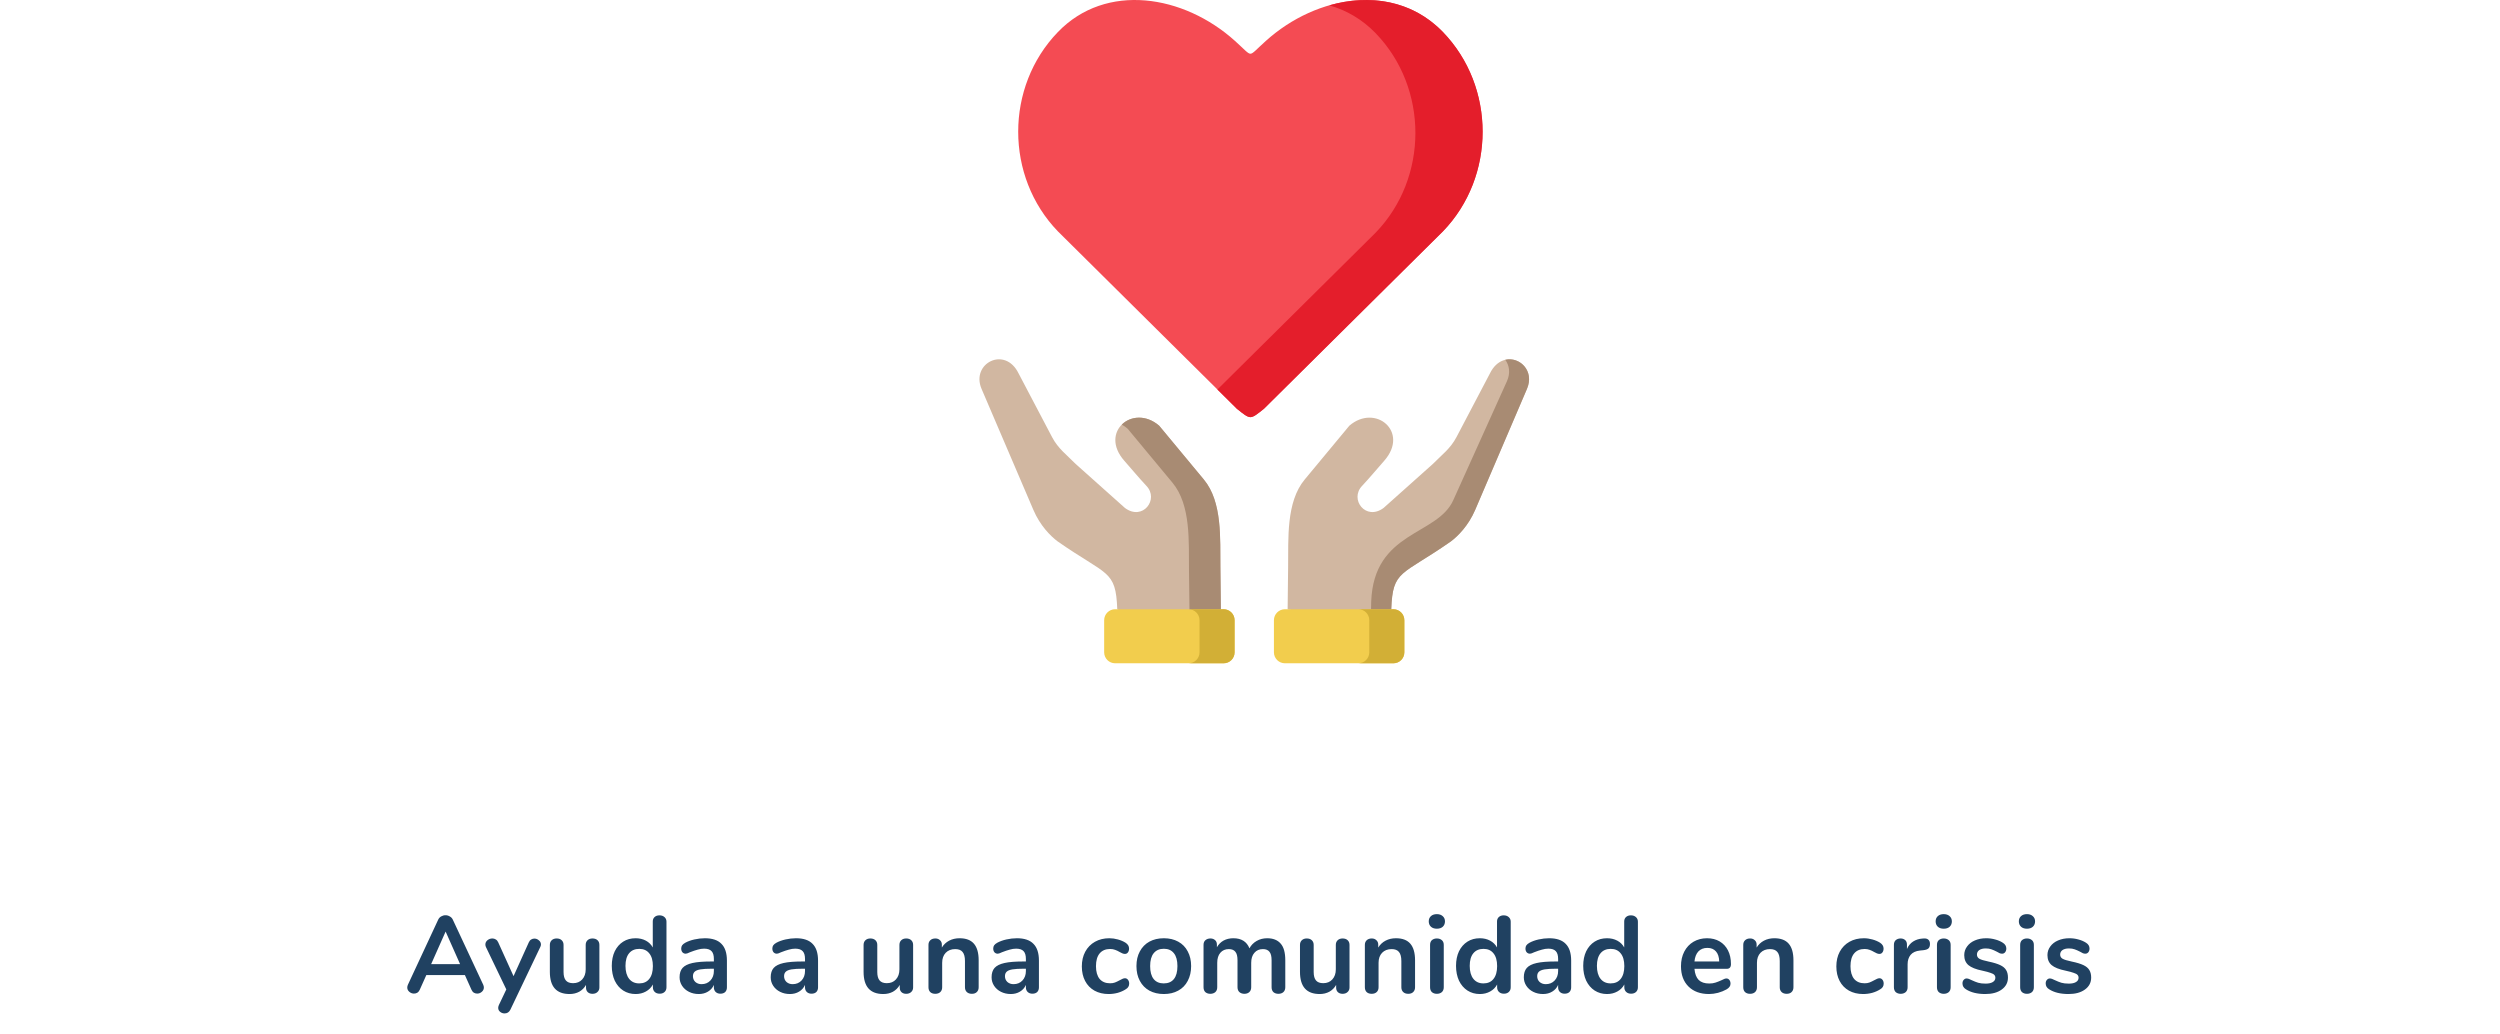 <svg width="365" height="151" viewBox="0 0 365 151" fill="none" xmlns="http://www.w3.org/2000/svg">
<path d="M70.548 143.768C70.612 143.907 70.644 144.045 70.644 144.184C70.644 144.429 70.543 144.637 70.34 144.808C70.148 144.979 69.924 145.064 69.668 145.064C69.497 145.064 69.337 145.021 69.188 144.936C69.038 144.84 68.921 144.696 68.836 144.504L67.876 142.36H62.244L61.284 144.504C61.199 144.696 61.081 144.84 60.932 144.936C60.782 145.021 60.617 145.064 60.436 145.064C60.191 145.064 59.967 144.979 59.764 144.808C59.561 144.637 59.46 144.429 59.46 144.184C59.46 144.045 59.492 143.907 59.556 143.768L63.972 134.28C64.068 134.067 64.212 133.907 64.404 133.8C64.606 133.683 64.82 133.624 65.044 133.624C65.268 133.624 65.476 133.683 65.668 133.8C65.871 133.907 66.02 134.067 66.116 134.28L70.548 143.768ZM62.948 140.76H67.172L65.06 136.008L62.948 140.76ZM77.201 137.592C77.287 137.4 77.399 137.261 77.537 137.176C77.687 137.08 77.847 137.032 78.017 137.032C78.263 137.032 78.481 137.117 78.673 137.288C78.876 137.448 78.977 137.651 78.977 137.896C78.977 138.013 78.945 138.136 78.881 138.264L74.513 147.416C74.332 147.779 74.049 147.96 73.665 147.96C73.42 147.96 73.201 147.88 73.009 147.72C72.828 147.571 72.737 147.379 72.737 147.144C72.737 147.027 72.769 146.893 72.833 146.744L73.921 144.456L70.945 138.264C70.892 138.157 70.865 138.035 70.865 137.896C70.865 137.651 70.967 137.443 71.169 137.272C71.383 137.101 71.623 137.016 71.889 137.016C72.071 137.016 72.236 137.064 72.385 137.16C72.535 137.245 72.652 137.384 72.737 137.576L74.977 142.52L77.201 137.592ZM86.503 137.016C86.812 137.016 87.058 137.101 87.239 137.272C87.421 137.443 87.511 137.672 87.511 137.96V144.168C87.511 144.445 87.415 144.669 87.223 144.84C87.042 145.011 86.802 145.096 86.503 145.096C86.215 145.096 85.986 145.016 85.815 144.856C85.644 144.696 85.559 144.477 85.559 144.2V143.8C85.314 144.227 84.983 144.557 84.567 144.792C84.151 145.016 83.682 145.128 83.159 145.128C81.239 145.128 80.279 144.051 80.279 141.896V137.96C80.279 137.672 80.37 137.443 80.551 137.272C80.733 137.101 80.972 137.016 81.271 137.016C81.581 137.016 81.826 137.101 82.007 137.272C82.189 137.443 82.279 137.672 82.279 137.96V141.912C82.279 142.467 82.391 142.877 82.615 143.144C82.839 143.411 83.191 143.544 83.671 143.544C84.226 143.544 84.668 143.363 84.999 143C85.341 142.627 85.511 142.136 85.511 141.528V137.96C85.511 137.672 85.602 137.443 85.783 137.272C85.965 137.101 86.204 137.016 86.503 137.016ZM96.281 133.64C96.579 133.64 96.825 133.725 97.017 133.896C97.209 134.067 97.305 134.291 97.305 134.568V144.136C97.305 144.424 97.214 144.653 97.033 144.824C96.852 144.995 96.612 145.08 96.313 145.08C96.014 145.08 95.774 144.995 95.593 144.824C95.412 144.653 95.321 144.424 95.321 144.136V143.736C95.086 144.173 94.745 144.515 94.297 144.76C93.859 145.005 93.358 145.128 92.793 145.128C92.121 145.128 91.518 144.957 90.985 144.616C90.462 144.275 90.052 143.795 89.753 143.176C89.465 142.547 89.321 141.827 89.321 141.016C89.321 140.205 89.465 139.496 89.753 138.888C90.052 138.28 90.462 137.811 90.985 137.48C91.507 137.149 92.11 136.984 92.793 136.984C93.358 136.984 93.859 137.101 94.297 137.336C94.734 137.571 95.07 137.901 95.305 138.328V134.536C95.305 134.269 95.39 134.056 95.561 133.896C95.742 133.725 95.982 133.64 96.281 133.64ZM93.321 143.576C93.961 143.576 94.451 143.357 94.793 142.92C95.145 142.483 95.321 141.859 95.321 141.048C95.321 140.237 95.145 139.619 94.793 139.192C94.451 138.755 93.966 138.536 93.337 138.536C92.697 138.536 92.201 138.749 91.849 139.176C91.497 139.603 91.321 140.216 91.321 141.016C91.321 141.827 91.497 142.456 91.849 142.904C92.201 143.352 92.692 143.576 93.321 143.576ZM102.914 136.984C104.002 136.984 104.808 137.256 105.33 137.8C105.864 138.333 106.13 139.149 106.13 140.248V144.152C106.13 144.44 106.045 144.669 105.874 144.84C105.704 145 105.469 145.08 105.17 145.08C104.893 145.08 104.664 144.995 104.482 144.824C104.312 144.653 104.226 144.429 104.226 144.152V143.8C104.045 144.216 103.757 144.541 103.362 144.776C102.978 145.011 102.53 145.128 102.018 145.128C101.496 145.128 101.021 145.021 100.594 144.808C100.168 144.595 99.832 144.301 99.586 143.928C99.341 143.555 99.218 143.139 99.218 142.68C99.218 142.104 99.362 141.651 99.65 141.32C99.949 140.989 100.429 140.749 101.09 140.6C101.752 140.451 102.664 140.376 103.826 140.376H104.226V140.008C104.226 139.485 104.114 139.107 103.89 138.872C103.666 138.627 103.304 138.504 102.802 138.504C102.493 138.504 102.178 138.552 101.858 138.648C101.538 138.733 101.16 138.861 100.722 139.032C100.445 139.171 100.242 139.24 100.114 139.24C99.922 139.24 99.762 139.171 99.634 139.032C99.517 138.893 99.458 138.712 99.458 138.488C99.458 138.307 99.501 138.152 99.586 138.024C99.682 137.885 99.837 137.757 100.05 137.64C100.424 137.437 100.866 137.277 101.378 137.16C101.901 137.043 102.413 136.984 102.914 136.984ZM102.418 143.688C102.952 143.688 103.384 143.512 103.714 143.16C104.056 142.797 104.226 142.333 104.226 141.768V141.432H103.938C103.224 141.432 102.669 141.464 102.274 141.528C101.88 141.592 101.597 141.704 101.426 141.864C101.256 142.024 101.17 142.243 101.17 142.52C101.17 142.861 101.288 143.144 101.522 143.368C101.768 143.581 102.066 143.688 102.418 143.688ZM116.219 136.984C117.307 136.984 118.112 137.256 118.635 137.8C119.168 138.333 119.435 139.149 119.435 140.248V144.152C119.435 144.44 119.349 144.669 119.179 144.84C119.008 145 118.773 145.08 118.475 145.08C118.197 145.08 117.968 144.995 117.787 144.824C117.616 144.653 117.531 144.429 117.531 144.152V143.8C117.349 144.216 117.061 144.541 116.667 144.776C116.283 145.011 115.835 145.128 115.323 145.128C114.8 145.128 114.325 145.021 113.899 144.808C113.472 144.595 113.136 144.301 112.891 143.928C112.645 143.555 112.523 143.139 112.523 142.68C112.523 142.104 112.667 141.651 112.955 141.32C113.253 140.989 113.733 140.749 114.395 140.6C115.056 140.451 115.968 140.376 117.131 140.376H117.531V140.008C117.531 139.485 117.419 139.107 117.195 138.872C116.971 138.627 116.608 138.504 116.107 138.504C115.797 138.504 115.483 138.552 115.163 138.648C114.843 138.733 114.464 138.861 114.027 139.032C113.749 139.171 113.547 139.24 113.419 139.24C113.227 139.24 113.067 139.171 112.939 139.032C112.821 138.893 112.763 138.712 112.763 138.488C112.763 138.307 112.805 138.152 112.891 138.024C112.987 137.885 113.141 137.757 113.355 137.64C113.728 137.437 114.171 137.277 114.683 137.16C115.205 137.043 115.717 136.984 116.219 136.984ZM115.723 143.688C116.256 143.688 116.688 143.512 117.019 143.16C117.36 142.797 117.531 142.333 117.531 141.768V141.432H117.243C116.528 141.432 115.973 141.464 115.579 141.528C115.184 141.592 114.901 141.704 114.731 141.864C114.56 142.024 114.475 142.243 114.475 142.52C114.475 142.861 114.592 143.144 114.827 143.368C115.072 143.581 115.371 143.688 115.723 143.688ZM132.307 137.016C132.616 137.016 132.862 137.101 133.043 137.272C133.224 137.443 133.315 137.672 133.315 137.96V144.168C133.315 144.445 133.219 144.669 133.027 144.84C132.846 145.011 132.606 145.096 132.307 145.096C132.019 145.096 131.79 145.016 131.619 144.856C131.448 144.696 131.363 144.477 131.363 144.2V143.8C131.118 144.227 130.787 144.557 130.371 144.792C129.955 145.016 129.486 145.128 128.963 145.128C127.043 145.128 126.083 144.051 126.083 141.896V137.96C126.083 137.672 126.174 137.443 126.355 137.272C126.536 137.101 126.776 137.016 127.075 137.016C127.384 137.016 127.63 137.101 127.811 137.272C127.992 137.443 128.083 137.672 128.083 137.96V141.912C128.083 142.467 128.195 142.877 128.419 143.144C128.643 143.411 128.995 143.544 129.475 143.544C130.03 143.544 130.472 143.363 130.803 143C131.144 142.627 131.315 142.136 131.315 141.528V137.96C131.315 137.672 131.406 137.443 131.587 137.272C131.768 137.101 132.008 137.016 132.307 137.016ZM140.101 136.984C141.039 136.984 141.738 137.251 142.197 137.784C142.655 138.317 142.885 139.123 142.885 140.2V144.136C142.885 144.435 142.794 144.669 142.613 144.84C142.442 145.011 142.202 145.096 141.893 145.096C141.583 145.096 141.338 145.011 141.157 144.84C140.975 144.669 140.885 144.435 140.885 144.136V140.312C140.885 139.704 140.767 139.261 140.533 138.984C140.309 138.707 139.951 138.568 139.461 138.568C138.885 138.568 138.421 138.749 138.069 139.112C137.727 139.475 137.557 139.96 137.557 140.568V144.136C137.557 144.435 137.466 144.669 137.285 144.84C137.103 145.011 136.858 145.096 136.549 145.096C136.239 145.096 135.994 145.011 135.813 144.84C135.642 144.669 135.557 144.435 135.557 144.136V137.944C135.557 137.667 135.647 137.443 135.829 137.272C136.01 137.101 136.255 137.016 136.565 137.016C136.842 137.016 137.066 137.101 137.237 137.272C137.418 137.432 137.509 137.645 137.509 137.912V138.344C137.775 137.907 138.133 137.571 138.581 137.336C139.029 137.101 139.535 136.984 140.101 136.984ZM148.468 136.984C149.556 136.984 150.361 137.256 150.884 137.8C151.417 138.333 151.684 139.149 151.684 140.248V144.152C151.684 144.44 151.599 144.669 151.428 144.84C151.257 145 151.023 145.08 150.724 145.08C150.447 145.08 150.217 144.995 150.036 144.824C149.865 144.653 149.78 144.429 149.78 144.152V143.8C149.599 144.216 149.311 144.541 148.916 144.776C148.532 145.011 148.084 145.128 147.572 145.128C147.049 145.128 146.575 145.021 146.148 144.808C145.721 144.595 145.385 144.301 145.14 143.928C144.895 143.555 144.772 143.139 144.772 142.68C144.772 142.104 144.916 141.651 145.204 141.32C145.503 140.989 145.983 140.749 146.644 140.6C147.305 140.451 148.217 140.376 149.38 140.376H149.78V140.008C149.78 139.485 149.668 139.107 149.444 138.872C149.22 138.627 148.857 138.504 148.356 138.504C148.047 138.504 147.732 138.552 147.412 138.648C147.092 138.733 146.713 138.861 146.276 139.032C145.999 139.171 145.796 139.24 145.668 139.24C145.476 139.24 145.316 139.171 145.188 139.032C145.071 138.893 145.012 138.712 145.012 138.488C145.012 138.307 145.055 138.152 145.14 138.024C145.236 137.885 145.391 137.757 145.604 137.64C145.977 137.437 146.42 137.277 146.932 137.16C147.455 137.043 147.967 136.984 148.468 136.984ZM147.972 143.688C148.505 143.688 148.937 143.512 149.268 143.16C149.609 142.797 149.78 142.333 149.78 141.768V141.432H149.492C148.777 141.432 148.223 141.464 147.828 141.528C147.433 141.592 147.151 141.704 146.98 141.864C146.809 142.024 146.724 142.243 146.724 142.52C146.724 142.861 146.841 143.144 147.076 143.368C147.321 143.581 147.62 143.688 147.972 143.688ZM161.852 145.128C161.074 145.128 160.386 144.963 159.788 144.632C159.202 144.301 158.748 143.832 158.428 143.224C158.108 142.616 157.948 141.907 157.948 141.096C157.948 140.285 158.114 139.571 158.444 138.952C158.786 138.323 159.26 137.837 159.868 137.496C160.476 137.155 161.175 136.984 161.964 136.984C162.38 136.984 162.796 137.043 163.212 137.16C163.639 137.277 164.012 137.437 164.332 137.64C164.674 137.864 164.844 138.147 164.844 138.488C164.844 138.723 164.786 138.915 164.668 139.064C164.562 139.203 164.418 139.272 164.236 139.272C164.119 139.272 163.996 139.245 163.868 139.192C163.74 139.139 163.612 139.075 163.484 139C163.25 138.861 163.026 138.755 162.812 138.68C162.599 138.595 162.354 138.552 162.076 138.552C161.415 138.552 160.903 138.771 160.54 139.208C160.188 139.635 160.012 140.253 160.012 141.064C160.012 141.864 160.188 142.483 160.54 142.92C160.903 143.347 161.415 143.56 162.076 143.56C162.343 143.56 162.578 143.523 162.78 143.448C162.994 143.363 163.228 143.251 163.484 143.112C163.644 143.016 163.783 142.947 163.9 142.904C164.018 142.851 164.135 142.824 164.252 142.824C164.423 142.824 164.567 142.899 164.684 143.048C164.802 143.197 164.86 143.384 164.86 143.608C164.86 143.789 164.818 143.949 164.732 144.088C164.658 144.216 164.53 144.333 164.348 144.44C164.018 144.653 163.634 144.824 163.196 144.952C162.759 145.069 162.311 145.128 161.852 145.128ZM169.921 145.128C169.121 145.128 168.417 144.963 167.809 144.632C167.211 144.301 166.747 143.827 166.417 143.208C166.086 142.589 165.921 141.869 165.921 141.048C165.921 140.227 166.086 139.512 166.417 138.904C166.747 138.285 167.211 137.811 167.809 137.48C168.417 137.149 169.121 136.984 169.921 136.984C170.721 136.984 171.419 137.149 172.017 137.48C172.625 137.811 173.089 138.285 173.409 138.904C173.739 139.512 173.905 140.227 173.905 141.048C173.905 141.869 173.739 142.589 173.409 143.208C173.089 143.827 172.625 144.301 172.017 144.632C171.419 144.963 170.721 145.128 169.921 145.128ZM169.905 143.576C170.555 143.576 171.051 143.363 171.393 142.936C171.734 142.509 171.905 141.88 171.905 141.048C171.905 140.227 171.734 139.603 171.393 139.176C171.051 138.739 170.561 138.52 169.921 138.52C169.281 138.52 168.785 138.739 168.433 139.176C168.091 139.603 167.921 140.227 167.921 141.048C167.921 141.88 168.091 142.509 168.433 142.936C168.774 143.363 169.265 143.576 169.905 143.576ZM185.012 136.984C185.865 136.984 186.516 137.24 186.964 137.752C187.423 138.253 187.652 139.069 187.652 140.2V144.136C187.652 144.445 187.556 144.685 187.364 144.856C187.183 145.016 186.943 145.096 186.644 145.096C186.356 145.096 186.116 145.016 185.924 144.856C185.743 144.685 185.652 144.445 185.652 144.136V140.2C185.652 139.613 185.545 139.197 185.332 138.952C185.129 138.696 184.815 138.568 184.388 138.568C183.865 138.568 183.449 138.749 183.14 139.112C182.831 139.464 182.676 139.949 182.676 140.568V144.136C182.676 144.445 182.58 144.685 182.388 144.856C182.207 145.016 181.972 145.096 181.684 145.096C181.396 145.096 181.156 145.016 180.964 144.856C180.772 144.685 180.676 144.445 180.676 144.136V140.2C180.676 139.613 180.569 139.197 180.356 138.952C180.153 138.696 179.839 138.568 179.412 138.568C178.889 138.568 178.473 138.749 178.164 139.112C177.865 139.464 177.716 139.949 177.716 140.568V144.136C177.716 144.445 177.62 144.685 177.428 144.856C177.236 145.016 176.996 145.096 176.708 145.096C176.42 145.096 176.18 145.016 175.988 144.856C175.807 144.685 175.716 144.445 175.716 144.136V137.944C175.716 137.645 175.812 137.416 176.004 137.256C176.196 137.096 176.436 137.016 176.724 137.016C177.001 137.016 177.225 137.096 177.396 137.256C177.577 137.405 177.668 137.624 177.668 137.912V138.296C177.913 137.869 178.239 137.544 178.644 137.32C179.06 137.096 179.535 136.984 180.068 136.984C181.241 136.984 182.025 137.475 182.42 138.456C182.655 138.008 183.001 137.651 183.46 137.384C183.919 137.117 184.436 136.984 185.012 136.984ZM196.021 137.016C196.33 137.016 196.575 137.101 196.757 137.272C196.938 137.443 197.029 137.672 197.029 137.96V144.168C197.029 144.445 196.933 144.669 196.741 144.84C196.559 145.011 196.319 145.096 196.021 145.096C195.733 145.096 195.503 145.016 195.333 144.856C195.162 144.696 195.077 144.477 195.077 144.2V143.8C194.831 144.227 194.501 144.557 194.085 144.792C193.669 145.016 193.199 145.128 192.677 145.128C190.757 145.128 189.797 144.051 189.797 141.896V137.96C189.797 137.672 189.887 137.443 190.069 137.272C190.25 137.101 190.49 137.016 190.789 137.016C191.098 137.016 191.343 137.101 191.525 137.272C191.706 137.443 191.797 137.672 191.797 137.96V141.912C191.797 142.467 191.909 142.877 192.133 143.144C192.357 143.411 192.709 143.544 193.189 143.544C193.743 143.544 194.186 143.363 194.517 143C194.858 142.627 195.029 142.136 195.029 141.528V137.96C195.029 137.672 195.119 137.443 195.301 137.272C195.482 137.101 195.722 137.016 196.021 137.016ZM203.814 136.984C204.753 136.984 205.452 137.251 205.91 137.784C206.369 138.317 206.598 139.123 206.598 140.2V144.136C206.598 144.435 206.508 144.669 206.326 144.84C206.156 145.011 205.916 145.096 205.606 145.096C205.297 145.096 205.052 145.011 204.87 144.84C204.689 144.669 204.598 144.435 204.598 144.136V140.312C204.598 139.704 204.481 139.261 204.246 138.984C204.022 138.707 203.665 138.568 203.174 138.568C202.598 138.568 202.134 138.749 201.782 139.112C201.441 139.475 201.27 139.96 201.27 140.568V144.136C201.27 144.435 201.18 144.669 200.998 144.84C200.817 145.011 200.572 145.096 200.262 145.096C199.953 145.096 199.708 145.011 199.526 144.84C199.356 144.669 199.27 144.435 199.27 144.136V137.944C199.27 137.667 199.361 137.443 199.542 137.272C199.724 137.101 199.969 137.016 200.278 137.016C200.556 137.016 200.78 137.101 200.95 137.272C201.132 137.432 201.222 137.645 201.222 137.912V138.344C201.489 137.907 201.846 137.571 202.294 137.336C202.742 137.101 203.249 136.984 203.814 136.984ZM209.782 145.096C209.494 145.096 209.254 145.016 209.062 144.856C208.88 144.685 208.79 144.445 208.79 144.136V137.96C208.79 137.651 208.88 137.416 209.062 137.256C209.254 137.096 209.494 137.016 209.782 137.016C210.07 137.016 210.31 137.096 210.502 137.256C210.694 137.416 210.79 137.651 210.79 137.96V144.136C210.79 144.445 210.694 144.685 210.502 144.856C210.31 145.016 210.07 145.096 209.782 145.096ZM209.782 135.592C209.419 135.592 209.131 135.496 208.918 135.304C208.704 135.101 208.598 134.84 208.598 134.52C208.598 134.2 208.704 133.944 208.918 133.752C209.131 133.56 209.419 133.464 209.782 133.464C210.134 133.464 210.416 133.56 210.63 133.752C210.854 133.944 210.966 134.2 210.966 134.52C210.966 134.84 210.859 135.101 210.646 135.304C210.432 135.496 210.144 135.592 209.782 135.592ZM219.54 133.64C219.839 133.64 220.084 133.725 220.276 133.896C220.468 134.067 220.564 134.291 220.564 134.568V144.136C220.564 144.424 220.474 144.653 220.292 144.824C220.111 144.995 219.871 145.08 219.572 145.08C219.274 145.08 219.034 144.995 218.852 144.824C218.671 144.653 218.58 144.424 218.58 144.136V143.736C218.346 144.173 218.004 144.515 217.556 144.76C217.119 145.005 216.618 145.128 216.052 145.128C215.38 145.128 214.778 144.957 214.244 144.616C213.722 144.275 213.311 143.795 213.012 143.176C212.724 142.547 212.58 141.827 212.58 141.016C212.58 140.205 212.724 139.496 213.012 138.888C213.311 138.28 213.722 137.811 214.244 137.48C214.767 137.149 215.37 136.984 216.052 136.984C216.618 136.984 217.119 137.101 217.556 137.336C217.994 137.571 218.33 137.901 218.564 138.328V134.536C218.564 134.269 218.65 134.056 218.82 133.896C219.002 133.725 219.242 133.64 219.54 133.64ZM216.58 143.576C217.22 143.576 217.711 143.357 218.052 142.92C218.404 142.483 218.58 141.859 218.58 141.048C218.58 140.237 218.404 139.619 218.052 139.192C217.711 138.755 217.226 138.536 216.596 138.536C215.956 138.536 215.46 138.749 215.108 139.176C214.756 139.603 214.58 140.216 214.58 141.016C214.58 141.827 214.756 142.456 215.108 142.904C215.46 143.352 215.951 143.576 216.58 143.576ZM226.174 136.984C227.262 136.984 228.067 137.256 228.59 137.8C229.123 138.333 229.39 139.149 229.39 140.248V144.152C229.39 144.44 229.304 144.669 229.134 144.84C228.963 145 228.728 145.08 228.43 145.08C228.152 145.08 227.923 144.995 227.742 144.824C227.571 144.653 227.486 144.429 227.486 144.152V143.8C227.304 144.216 227.016 144.541 226.622 144.776C226.238 145.011 225.79 145.128 225.278 145.128C224.755 145.128 224.28 145.021 223.854 144.808C223.427 144.595 223.091 144.301 222.846 143.928C222.6 143.555 222.478 143.139 222.478 142.68C222.478 142.104 222.622 141.651 222.91 141.32C223.208 140.989 223.688 140.749 224.35 140.6C225.011 140.451 225.923 140.376 227.086 140.376H227.486V140.008C227.486 139.485 227.374 139.107 227.15 138.872C226.926 138.627 226.563 138.504 226.062 138.504C225.752 138.504 225.438 138.552 225.118 138.648C224.798 138.733 224.419 138.861 223.982 139.032C223.704 139.171 223.502 139.24 223.374 139.24C223.182 139.24 223.022 139.171 222.894 139.032C222.776 138.893 222.718 138.712 222.718 138.488C222.718 138.307 222.76 138.152 222.846 138.024C222.942 137.885 223.096 137.757 223.31 137.64C223.683 137.437 224.126 137.277 224.638 137.16C225.16 137.043 225.672 136.984 226.174 136.984ZM225.678 143.688C226.211 143.688 226.643 143.512 226.974 143.16C227.315 142.797 227.486 142.333 227.486 141.768V141.432H227.198C226.483 141.432 225.928 141.464 225.534 141.528C225.139 141.592 224.856 141.704 224.686 141.864C224.515 142.024 224.43 142.243 224.43 142.52C224.43 142.861 224.547 143.144 224.782 143.368C225.027 143.581 225.326 143.688 225.678 143.688ZM238.11 133.64C238.409 133.64 238.654 133.725 238.846 133.896C239.038 134.067 239.134 134.291 239.134 134.568V144.136C239.134 144.424 239.044 144.653 238.862 144.824C238.681 144.995 238.441 145.08 238.142 145.08C237.844 145.08 237.604 144.995 237.422 144.824C237.241 144.653 237.15 144.424 237.15 144.136V143.736C236.916 144.173 236.574 144.515 236.126 144.76C235.689 145.005 235.188 145.128 234.622 145.128C233.95 145.128 233.348 144.957 232.814 144.616C232.292 144.275 231.881 143.795 231.582 143.176C231.294 142.547 231.15 141.827 231.15 141.016C231.15 140.205 231.294 139.496 231.582 138.888C231.881 138.28 232.292 137.811 232.814 137.48C233.337 137.149 233.94 136.984 234.622 136.984C235.188 136.984 235.689 137.101 236.126 137.336C236.564 137.571 236.9 137.901 237.134 138.328V134.536C237.134 134.269 237.22 134.056 237.39 133.896C237.572 133.725 237.812 133.64 238.11 133.64ZM235.15 143.576C235.79 143.576 236.281 143.357 236.622 142.92C236.974 142.483 237.15 141.859 237.15 141.048C237.15 140.237 236.974 139.619 236.622 139.192C236.281 138.755 235.796 138.536 235.166 138.536C234.526 138.536 234.03 138.749 233.678 139.176C233.326 139.603 233.15 140.216 233.15 141.016C233.15 141.827 233.326 142.456 233.678 142.904C234.03 143.352 234.521 143.576 235.15 143.576ZM252.047 142.856C252.229 142.856 252.373 142.925 252.479 143.064C252.597 143.203 252.655 143.389 252.655 143.624C252.655 143.955 252.458 144.232 252.063 144.456C251.701 144.659 251.29 144.824 250.831 144.952C250.373 145.069 249.935 145.128 249.519 145.128C248.261 145.128 247.263 144.765 246.527 144.04C245.791 143.315 245.423 142.323 245.423 141.064C245.423 140.264 245.583 139.555 245.903 138.936C246.223 138.317 246.671 137.837 247.247 137.496C247.834 137.155 248.495 136.984 249.231 136.984C249.935 136.984 250.549 137.139 251.071 137.448C251.594 137.757 251.999 138.195 252.287 138.76C252.575 139.325 252.719 139.992 252.719 140.76C252.719 141.219 252.517 141.448 252.111 141.448H247.391C247.455 142.184 247.663 142.728 248.015 143.08C248.367 143.421 248.879 143.592 249.551 143.592C249.893 143.592 250.191 143.549 250.447 143.464C250.714 143.379 251.013 143.261 251.343 143.112C251.663 142.941 251.898 142.856 252.047 142.856ZM249.279 138.392C248.735 138.392 248.298 138.563 247.967 138.904C247.647 139.245 247.455 139.736 247.391 140.376H251.007C250.986 139.725 250.826 139.235 250.527 138.904C250.229 138.563 249.813 138.392 249.279 138.392ZM259.059 136.984C259.998 136.984 260.697 137.251 261.155 137.784C261.614 138.317 261.843 139.123 261.843 140.2V144.136C261.843 144.435 261.753 144.669 261.571 144.84C261.401 145.011 261.161 145.096 260.851 145.096C260.542 145.096 260.297 145.011 260.115 144.84C259.934 144.669 259.843 144.435 259.843 144.136V140.312C259.843 139.704 259.726 139.261 259.491 138.984C259.267 138.707 258.91 138.568 258.419 138.568C257.843 138.568 257.379 138.749 257.027 139.112C256.686 139.475 256.515 139.96 256.515 140.568V144.136C256.515 144.435 256.425 144.669 256.243 144.84C256.062 145.011 255.817 145.096 255.507 145.096C255.198 145.096 254.953 145.011 254.771 144.84C254.601 144.669 254.515 144.435 254.515 144.136V137.944C254.515 137.667 254.606 137.443 254.787 137.272C254.969 137.101 255.214 137.016 255.523 137.016C255.801 137.016 256.025 137.101 256.195 137.272C256.377 137.432 256.467 137.645 256.467 137.912V138.344C256.734 137.907 257.091 137.571 257.539 137.336C257.987 137.101 258.494 136.984 259.059 136.984ZM272.01 145.128C271.232 145.128 270.544 144.963 269.946 144.632C269.36 144.301 268.906 143.832 268.586 143.224C268.266 142.616 268.106 141.907 268.106 141.096C268.106 140.285 268.272 139.571 268.602 138.952C268.944 138.323 269.418 137.837 270.026 137.496C270.634 137.155 271.333 136.984 272.122 136.984C272.538 136.984 272.954 137.043 273.37 137.16C273.797 137.277 274.17 137.437 274.49 137.64C274.832 137.864 275.002 138.147 275.002 138.488C275.002 138.723 274.944 138.915 274.826 139.064C274.72 139.203 274.576 139.272 274.394 139.272C274.277 139.272 274.154 139.245 274.026 139.192C273.898 139.139 273.77 139.075 273.642 139C273.408 138.861 273.184 138.755 272.97 138.68C272.757 138.595 272.512 138.552 272.234 138.552C271.573 138.552 271.061 138.771 270.698 139.208C270.346 139.635 270.17 140.253 270.17 141.064C270.17 141.864 270.346 142.483 270.698 142.92C271.061 143.347 271.573 143.56 272.234 143.56C272.501 143.56 272.736 143.523 272.938 143.448C273.152 143.363 273.386 143.251 273.642 143.112C273.802 143.016 273.941 142.947 274.058 142.904C274.176 142.851 274.293 142.824 274.41 142.824C274.581 142.824 274.725 142.899 274.842 143.048C274.96 143.197 275.018 143.384 275.018 143.608C275.018 143.789 274.976 143.949 274.89 144.088C274.816 144.216 274.688 144.333 274.506 144.44C274.176 144.653 273.792 144.824 273.354 144.952C272.917 145.069 272.469 145.128 272.01 145.128ZM280.879 137.016C281.156 136.995 281.375 137.053 281.535 137.192C281.695 137.331 281.775 137.539 281.775 137.816C281.775 138.104 281.706 138.317 281.567 138.456C281.428 138.595 281.178 138.685 280.815 138.728L280.335 138.776C279.706 138.84 279.242 139.053 278.943 139.416C278.655 139.779 278.511 140.232 278.511 140.776V144.136C278.511 144.445 278.415 144.685 278.223 144.856C278.031 145.016 277.791 145.096 277.503 145.096C277.215 145.096 276.975 145.016 276.783 144.856C276.602 144.685 276.511 144.445 276.511 144.136V137.944C276.511 137.645 276.602 137.416 276.783 137.256C276.975 137.096 277.21 137.016 277.487 137.016C277.764 137.016 277.988 137.096 278.159 137.256C278.33 137.405 278.415 137.624 278.415 137.912V138.552C278.618 138.083 278.916 137.72 279.311 137.464C279.716 137.208 280.164 137.064 280.655 137.032L280.879 137.016ZM283.788 145.096C283.5 145.096 283.26 145.016 283.068 144.856C282.887 144.685 282.796 144.445 282.796 144.136V137.96C282.796 137.651 282.887 137.416 283.068 137.256C283.26 137.096 283.5 137.016 283.788 137.016C284.076 137.016 284.316 137.096 284.508 137.256C284.7 137.416 284.796 137.651 284.796 137.96V144.136C284.796 144.445 284.7 144.685 284.508 144.856C284.316 145.016 284.076 145.096 283.788 145.096ZM283.788 135.592C283.425 135.592 283.137 135.496 282.924 135.304C282.711 135.101 282.604 134.84 282.604 134.52C282.604 134.2 282.711 133.944 282.924 133.752C283.137 133.56 283.425 133.464 283.788 133.464C284.14 133.464 284.423 133.56 284.636 133.752C284.86 133.944 284.972 134.2 284.972 134.52C284.972 134.84 284.865 135.101 284.652 135.304C284.439 135.496 284.151 135.592 283.788 135.592ZM289.85 145.128C288.688 145.128 287.749 144.899 287.034 144.44C286.693 144.237 286.522 143.949 286.522 143.576C286.522 143.363 286.581 143.192 286.698 143.064C286.816 142.925 286.96 142.856 287.13 142.856C287.312 142.856 287.562 142.941 287.882 143.112C288.224 143.272 288.533 143.395 288.81 143.48C289.098 143.565 289.461 143.608 289.898 143.608C290.346 143.608 290.693 143.533 290.938 143.384C291.194 143.235 291.322 143.027 291.322 142.76C291.322 142.579 291.269 142.435 291.162 142.328C291.066 142.221 290.885 142.125 290.618 142.04C290.362 141.944 289.968 141.837 289.434 141.72C288.485 141.528 287.802 141.256 287.386 140.904C286.981 140.552 286.778 140.067 286.778 139.448C286.778 138.979 286.917 138.557 287.194 138.184C287.472 137.8 287.85 137.507 288.33 137.304C288.821 137.091 289.376 136.984 289.994 136.984C290.442 136.984 290.874 137.043 291.29 137.16C291.706 137.267 292.08 137.427 292.41 137.64C292.752 137.853 292.922 138.136 292.922 138.488C292.922 138.701 292.864 138.883 292.746 139.032C292.629 139.171 292.485 139.24 292.314 139.24C292.197 139.24 292.08 139.219 291.962 139.176C291.856 139.123 291.717 139.048 291.546 138.952C291.237 138.792 290.97 138.675 290.746 138.6C290.522 138.515 290.245 138.472 289.914 138.472C289.52 138.472 289.205 138.552 288.97 138.712C288.746 138.872 288.634 139.091 288.634 139.368C288.634 139.635 288.752 139.837 288.986 139.976C289.221 140.115 289.674 140.253 290.346 140.392C291.061 140.541 291.621 140.712 292.026 140.904C292.432 141.096 292.72 141.336 292.89 141.624C293.072 141.912 293.162 142.28 293.162 142.728C293.162 143.453 292.858 144.035 292.25 144.472C291.653 144.909 290.853 145.128 289.85 145.128ZM295.936 145.096C295.648 145.096 295.408 145.016 295.216 144.856C295.035 144.685 294.944 144.445 294.944 144.136V137.96C294.944 137.651 295.035 137.416 295.216 137.256C295.408 137.096 295.648 137.016 295.936 137.016C296.224 137.016 296.464 137.096 296.656 137.256C296.848 137.416 296.944 137.651 296.944 137.96V144.136C296.944 144.445 296.848 144.685 296.656 144.856C296.464 145.016 296.224 145.096 295.936 145.096ZM295.936 135.592C295.573 135.592 295.285 135.496 295.072 135.304C294.859 135.101 294.752 134.84 294.752 134.52C294.752 134.2 294.859 133.944 295.072 133.752C295.285 133.56 295.573 133.464 295.936 133.464C296.288 133.464 296.571 133.56 296.784 133.752C297.008 133.944 297.12 134.2 297.12 134.52C297.12 134.84 297.013 135.101 296.8 135.304C296.587 135.496 296.299 135.592 295.936 135.592ZM301.999 145.128C300.836 145.128 299.897 144.899 299.183 144.44C298.841 144.237 298.671 143.949 298.671 143.576C298.671 143.363 298.729 143.192 298.847 143.064C298.964 142.925 299.108 142.856 299.279 142.856C299.46 142.856 299.711 142.941 300.031 143.112C300.372 143.272 300.681 143.395 300.959 143.48C301.247 143.565 301.609 143.608 302.047 143.608C302.495 143.608 302.841 143.533 303.087 143.384C303.343 143.235 303.471 143.027 303.471 142.76C303.471 142.579 303.417 142.435 303.311 142.328C303.215 142.221 303.033 142.125 302.767 142.04C302.511 141.944 302.116 141.837 301.583 141.72C300.633 141.528 299.951 141.256 299.535 140.904C299.129 140.552 298.927 140.067 298.927 139.448C298.927 138.979 299.065 138.557 299.343 138.184C299.62 137.8 299.999 137.507 300.479 137.304C300.969 137.091 301.524 136.984 302.143 136.984C302.591 136.984 303.023 137.043 303.439 137.16C303.855 137.267 304.228 137.427 304.559 137.64C304.9 137.853 305.071 138.136 305.071 138.488C305.071 138.701 305.012 138.883 304.895 139.032C304.777 139.171 304.633 139.24 304.463 139.24C304.345 139.24 304.228 139.219 304.111 139.176C304.004 139.123 303.865 139.048 303.695 138.952C303.385 138.792 303.119 138.675 302.895 138.6C302.671 138.515 302.393 138.472 302.063 138.472C301.668 138.472 301.353 138.552 301.119 138.712C300.895 138.872 300.783 139.091 300.783 139.368C300.783 139.635 300.9 139.837 301.135 139.976C301.369 140.115 301.823 140.253 302.495 140.392C303.209 140.541 303.769 140.712 304.175 140.904C304.58 141.096 304.868 141.336 305.039 141.624C305.22 141.912 305.311 142.28 305.311 142.728C305.311 143.453 305.007 144.035 304.399 144.472C303.801 144.909 303.001 145.128 301.999 145.128Z" fill="#204161"/>
<path fill-rule="evenodd" clip-rule="evenodd" d="M154.387 79.024C161.664 84.119 162.91 83.149 163.119 88.948L170.729 92.367L178.249 88.948L178.178 82.793C178.126 78.701 178.492 73.305 175.763 70.016L169.237 62.15C165.434 58.88 160.433 63.053 164.146 67.269C165.557 68.871 166.085 69.546 167.364 70.924C169.27 72.887 166.845 76.101 164.241 74.161L157.049 67.74C155.727 66.394 154.486 65.501 153.607 63.828L148.711 54.516C146.724 50.447 141.719 53.062 143.306 56.774L150.874 74.446C151.863 76.761 153.388 78.268 154.387 79.024Z" fill="#D1B7A1"/>
<path fill-rule="evenodd" clip-rule="evenodd" d="M190.48 70.016C187.752 73.305 188.118 78.7 188.065 82.793L187.994 88.948L196.307 90.739L203.125 88.948C203.334 83.149 204.584 84.119 211.857 79.023C212.855 78.268 214.381 76.761 215.374 74.446L222.937 56.773C224.53 53.061 219.519 50.447 217.532 54.516L212.641 63.827C211.762 65.5 210.516 66.394 209.195 67.739L202.003 74.161C199.398 76.1 196.974 72.887 198.88 70.924C200.158 69.546 200.686 68.871 202.098 67.269C205.81 63.053 200.814 58.879 197.007 62.15L190.48 70.016Z" fill="#D1B7A1"/>
<path fill-rule="evenodd" clip-rule="evenodd" d="M161.208 95.242C161.208 96.121 161.925 96.839 162.805 96.839H178.648C179.532 96.839 180.25 96.121 180.25 95.242V90.55C180.25 89.671 179.532 88.948 178.648 88.948H178.249H163.119H162.805C161.926 88.948 161.208 89.671 161.208 90.55V95.242H161.208Z" fill="#F2CD4D"/>
<path fill-rule="evenodd" clip-rule="evenodd" d="M185.993 90.55V95.242C185.993 96.121 186.716 96.839 187.595 96.839H203.438C204.318 96.839 205.036 96.121 205.036 95.242V90.55C205.036 89.671 204.318 88.948 203.438 88.948H203.125H187.994H187.595C186.716 88.948 185.993 89.671 185.993 90.55Z" fill="#F2CD4D"/>
<path fill-rule="evenodd" clip-rule="evenodd" d="M164.649 62.606L171.176 70.468C173.909 73.761 173.543 79.152 173.591 83.249L173.662 88.948H178.249L178.178 82.793C178.126 78.7 178.492 73.305 175.763 70.016L169.237 62.15C167.288 60.472 165.025 60.752 163.78 61.993C164.074 62.154 164.364 62.358 164.649 62.606Z" fill="#A88B73"/>
<path fill-rule="evenodd" clip-rule="evenodd" d="M200.196 87.831L200.172 88.948H203.124C203.334 83.178 204.569 84.11 211.738 79.109C211.776 79.081 211.819 79.052 211.857 79.024C212.855 78.268 214.381 76.761 215.374 74.446L222.937 56.774C224.068 54.131 221.853 52.044 219.771 52.529C220.342 53.318 220.565 54.435 220.014 55.657L212.166 73.049C209.832 78.225 200.572 77.512 200.196 87.831Z" fill="#A88B73"/>
<path fill-rule="evenodd" clip-rule="evenodd" d="M175.131 90.55V95.242C175.131 96.121 174.413 96.839 173.529 96.839H178.649C179.533 96.839 180.25 96.121 180.25 95.242V90.55C180.25 89.671 179.533 88.948 178.649 88.948H178.249H173.662H173.529C174.413 88.948 175.131 89.671 175.131 90.55Z" fill="#D2AF36"/>
<path fill-rule="evenodd" clip-rule="evenodd" d="M199.916 90.55V95.242C199.916 96.121 199.198 96.839 198.318 96.839H203.438C204.317 96.839 205.035 96.121 205.035 95.242V90.55C205.035 89.671 204.317 88.948 203.438 88.948H203.124H200.172H198.318C199.198 88.948 199.916 89.671 199.916 90.55Z" fill="#D2AF36"/>
<path fill-rule="evenodd" clip-rule="evenodd" d="M154.455 33.782L157.589 36.887L180.581 59.68C181.567 60.463 182.066 60.887 182.56 60.904C183.053 60.887 183.552 60.464 184.539 59.68L207.53 36.887L210.664 33.782C218.394 25.78 218.394 12.678 210.664 4.676C203.648 -2.601 192.303 -0.779 184.805 5.981C183.418 7.229 182.931 7.85 182.56 7.844C182.188 7.85 181.701 7.229 180.314 5.981C172.816 -0.779 161.471 -2.601 154.455 4.676C146.725 12.678 146.725 25.78 154.455 33.782Z" fill="#F44B53"/>
<path fill-rule="evenodd" clip-rule="evenodd" d="M200.851 4.855C208.58 12.857 208.58 25.96 200.851 33.962L197.717 37.073L177.743 56.866L180.581 59.68C181.567 60.464 182.066 60.887 182.559 60.905C183.053 60.887 183.552 60.464 184.538 59.68L207.53 36.887L210.664 33.783C218.394 25.781 218.394 12.678 210.664 4.676C206.184 0.034 199.946 -0.906 194.073 0.782C196.55 1.478 198.872 2.807 200.851 4.855Z" fill="#E41E2B"/>
</svg>
